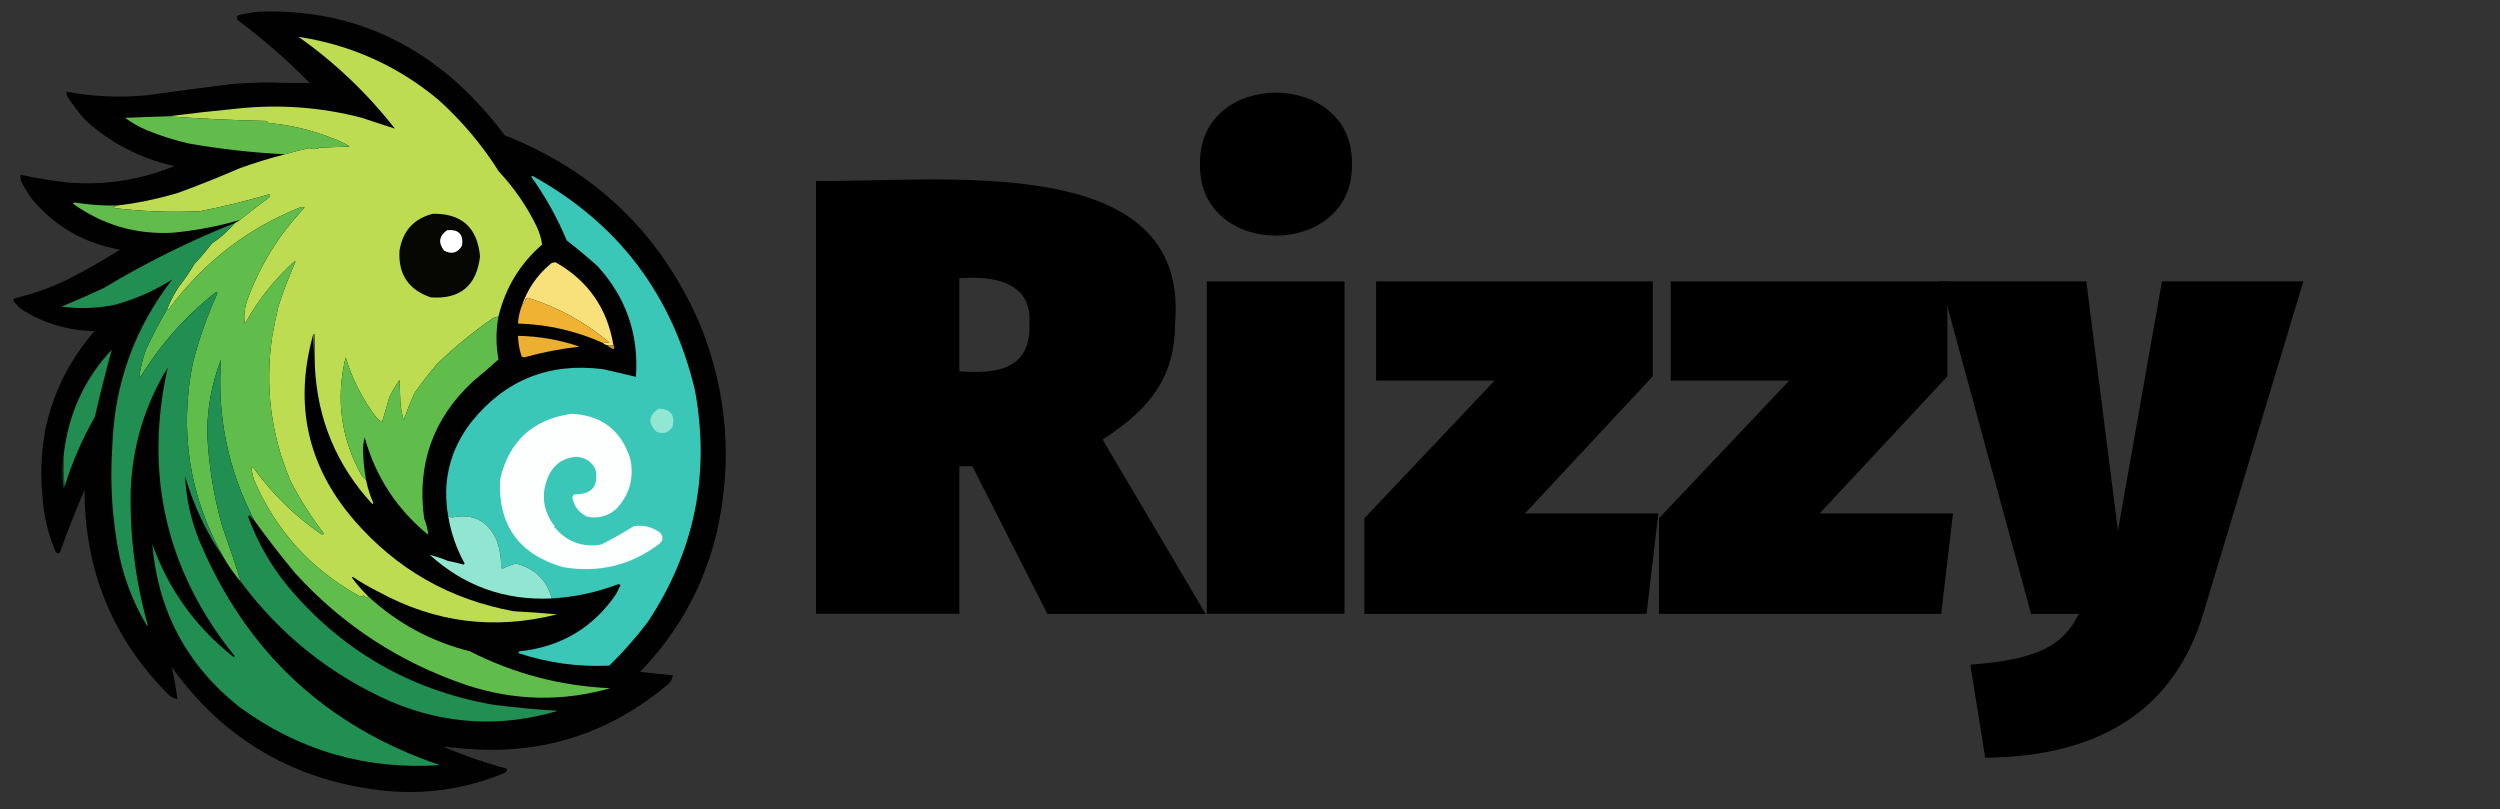 <?xml version="1.0" encoding="utf-8"?>
<svg version="1.1" id="Layer_1" xmlns="http://www.w3.org/2000/svg" x="0px" y="0px" viewBox="0 0 407 131.73" style="enable-background:new 0 0 407 131.73;" width="407px" height="131.73px"><rect x="0" y="0" width="407" height="131.73" fill="#333333" stroke="none"/><style type="text/css">
	.st0{fill:#0095FF;}
	.st1{fill-rule:evenodd;clip-rule:evenodd;fill:#00FF3C;}
</style><g><g transform="matrix(1, 0, 0, 1, 125.318, 7.252)"><path d="M32.98,68.65h-2.12v24.03H7.53V22.2C27.91,22.47,68.22,17.16,66,45.12c0,8.58-3.53,13.83-11.81,19.19l16.76,28.38H45.2 L32.98,68.65z M30.86,53.2c5.88,0.42,11.85-0.12,11.41-8.08c0.33-6.53-6.03-7.49-11.41-7.07V53.2z"/><path d="M94.78,19.47c0.31,15.47-25.02,15.57-24.74,0C69.76,3.9,95.09,4,94.78,19.47z M93.57,92.68H71.15V38.56h22.42V92.68z"/><path d="M143.75,54.01l-20.8,22.32h21.71l-1.92,16.36H96.8V77.13L118,54.71H98.71V38.56h45.04V54.01z"/><path d="M191.72,54.01l-20.8,22.32h21.71l-1.92,16.36h-45.95V77.13l21.21-22.42h-19.29V38.56h45.04V54.01z"/><path d="M233.42,92.48c-4.65,15.65-16.66,23.43-35.55,23.63l-2.42-15.15c10.3-0.81,14.95-2.73,17.67-8.28h-7.78l-14.74-54.13 h23.73l5.15,40.6l7.17-40.6h23.02L233.42,92.48z"/></g></g><g><g style="" transform="matrix(0.167, 0, 0, 0.167, -17.124, -20.726)"><path style="opacity:0.987" fill="#000100" d="M 355.5,135.5 C 429.939,132.919 494.606,156.419 549.5,206C 566.139,221.346 581.139,238.012 594.5,256C 683.631,291.132 747.131,352.632 785,440.5C 811.733,506.767 817.066,574.767 801,644.5C 788.204,696.281 763.371,741.115 726.5,779C 737.161,780.277 747.828,781.444 758.5,782.5C 757.634,786.886 755.301,790.386 751.5,793C 695.102,839.794 630.102,860.127 556.5,854C 549.123,853.32 541.789,852.653 534.5,852C 554.687,860.596 575.354,867.763 596.5,873.5C 596.863,875.911 595.863,877.411 593.5,878C 556.295,893.268 517.628,898.934 477.5,895C 390.008,885.532 320.841,845.365 270,774.5C 272.269,784.687 274.102,795.02 275.5,805.5C 271.976,805.071 268.976,803.571 266.5,801C 211.967,746.048 184.8,679.548 185,601.5C 176.412,621.596 168.412,641.929 161,662.5C 159.667,663.833 158.333,663.833 157,662.5C 149.524,645.261 145.19,627.261 144,608.5C 137.981,547.239 154.814,493.406 194.5,447C 169.68,446.381 146.68,439.714 125.5,427C 121.46,424.294 118.127,420.96 115.5,417C 115.645,416.228 115.978,415.561 116.5,415C 134.894,410.647 152.561,404.313 169.5,396C 186.623,387.273 203.289,377.773 219.5,367.5C 184.955,361.401 156.455,345.068 134,318.5C 129.831,312.834 126.165,306.834 123,300.5C 122.505,298.527 122.338,296.527 122.5,294.5C 137.702,297.706 153.035,300.206 168.5,302C 204.48,305.003 239.146,299.67 272.5,286C 239.12,278.563 209.954,263.397 185,240.5C 179.283,233.784 173.95,226.784 169,219.5C 167.872,217.655 167.372,215.655 167.5,213.5C 193.326,218.322 219.326,219.488 245.5,217C 273.145,213.146 300.812,209.479 328.5,206C 340.647,205.041 352.813,204.541 365,204.5C 378.173,204.919 391.34,205.085 404.5,205C 382.53,182.694 359.03,162.194 334,143.5C 333.28,141.888 333.446,140.388 334.5,139C 341.541,137.252 348.541,136.086 355.5,135.5 Z"/></g><g style="" transform="matrix(0.167, 0, 0, 0.167, -17.124, -20.726)"><path style="opacity:1" fill="#bddc51" d="M 588.5,432.5 C 586.914,433.148 585.247,433.648 583.5,434C 564.194,447.293 546.028,462.126 529,478.5C 521.004,487.847 513.504,497.514 506.5,507.5C 502.723,515.983 499.223,524.65 496,533.5C 494.725,528.919 493.725,524.252 493,519.5C 492.667,511.167 492.333,502.833 492,494.5C 488.236,499.927 484.903,505.593 482,511.5C 479.793,519.537 477.459,527.537 475,535.5C 472.708,534.21 470.708,532.543 469,530.5C 455.702,512.903 445.868,493.569 439.5,472.5C 429.677,512.92 434.844,551.253 455,587.5C 456.736,589.063 458.236,590.73 459.5,592.5C 461.026,600.078 463.359,607.411 466.5,614.5C 466.167,614.833 465.833,615.167 465.5,615.5C 430.688,577.771 412.022,533.104 409.5,481.5C 409.667,470.828 409.5,460.161 409,449.5C 408.283,450.044 407.783,450.711 407.5,451.5C 389.005,518.929 402.505,578.929 448,631.5C 489.331,679.103 541.164,708.603 603.5,720C 617.556,720.708 631.556,721.708 645.5,723C 584.586,738.488 526.586,731.155 471.5,701C 462.839,696.672 454.506,691.838 446.5,686.5C 446.167,686.667 445.833,686.833 445.5,687C 450.296,693.629 455.629,699.796 461.5,705.5C 459.847,706.799 458.347,706.466 457,704.5C 455.612,705.554 454.112,705.72 452.5,705C 405.295,678.802 371.128,640.969 350,591.5C 349.028,587.857 348.194,584.19 347.5,580.5C 348.002,579.479 348.668,579.312 349.5,580C 367.541,605.041 389.208,626.375 414.5,644C 415.877,645.241 417.21,645.408 418.5,644.5C 406.13,628.415 395.297,611.415 386,593.5C 366.584,547.962 360.584,500.629 368,451.5C 369.757,441.774 371.757,432.107 374,422.5C 378.731,407.944 384.231,393.61 390.5,379.5C 390.333,379.167 390.167,378.833 390,378.5C 370.664,395.844 354.664,415.844 342,438.5C 341.667,438.833 341.333,439.167 341,439.5C 340.074,431.271 341.074,423.271 344,415.5C 356.455,381.894 374.955,352.228 399.5,326.5C 397.534,325.628 395.534,325.795 393.5,327C 342.883,347.426 300.716,380.259 267,425.5C 266.31,426.738 265.81,426.738 265.5,425.5C 268.558,417.716 272.391,410.383 277,403.5C 282.494,396.513 287.494,389.18 292,381.5C 298.042,375.127 303.708,368.46 309,361.5C 317.501,355.853 325.001,349.187 331.5,341.5C 333.368,340.737 335.035,339.737 336.5,338.5C 345.623,331.1 354.956,323.933 364.5,317C 366.119,315.517 366.286,314.35 365,313.5C 342.579,320.065 320.079,325.565 297.5,330C 269.731,331.307 242.064,330.307 214.5,327C 213.833,326.667 213.167,326.333 212.5,326C 214.058,325.79 215.391,325.29 216.5,324.5C 236.828,322.118 256.828,317.952 276.5,312C 296.725,304.554 316.725,296.554 336.5,288C 350.962,282.79 365.629,278.29 380.5,274.5C 388.245,272.126 396.078,270.126 404,268.5C 407.588,269.939 411.088,269.772 414.5,268C 424.167,267.667 433.833,267.333 443.5,267C 437.925,263.38 431.925,260.547 425.5,258.5C 406.245,250.84 385.912,246.007 364.5,244C 363.672,243.085 362.672,242.419 361.5,242C 329.637,241.311 297.97,239.811 266.5,237.5C 288.646,234.676 310.979,232.176 333.5,230C 374.767,225.54 415.433,228.54 455.5,239C 466.416,242.696 477.083,246.196 487.5,249.5C 460.491,214.988 429.158,185.154 393.5,160C 444.487,167.829 489.82,188.162 529.5,221C 552.656,241.812 572.489,265.312 589,291.5C 604.068,307.578 616.401,325.578 626,345.5C 628.505,351.007 630.172,356.673 631,362.5C 609.405,381.363 595.238,404.696 588.5,432.5 Z"/></g><g style="" transform="matrix(0.167, 0, 0, 0.167, -17.124, -20.726)"><path style="opacity:1" fill="#62bc4b" d="M 266.5,237.5 C 297.97,239.811 329.637,241.311 361.5,242C 362.672,242.419 363.672,243.085 364.5,244C 385.912,246.007 406.245,250.84 425.5,258.5C 431.925,260.547 437.925,263.38 443.5,267C 433.833,267.333 424.167,267.667 414.5,268C 411.088,269.772 407.588,269.939 404,268.5C 396.078,270.126 388.245,272.126 380.5,274.5C 349.094,272.96 317.761,269.46 286.5,264C 272.516,260.752 258.85,256.419 245.5,251C 238.011,247.759 231.011,243.759 224.5,239C 238.498,238.38 252.498,237.88 266.5,237.5 Z"/></g><g style="" transform="matrix(0.167, 0, 0, 0.167, -17.124, -20.726)"><path style="opacity:1" fill="#3bc7b8" d="M 640.5,707.5 C 635.335,689.333 623.669,678 605.5,673.5C 601.013,674.708 596.679,676.374 592.5,678.5C 591.914,678.291 591.414,677.957 591,677.5C 591.239,668.527 589.906,659.861 587,651.5C 578.701,632.1 564.201,624.434 543.5,628.5C 542.075,628.377 540.742,628.043 539.5,627.5C 533.498,593.508 540.998,562.841 562,535.5C 595.045,494.474 637.878,477.307 690.5,484C 701.197,486.4 711.864,488.9 722.5,491.5C 725.39,449.999 712.89,413.999 685,383.5C 675.292,374.79 665.292,366.457 655,358.5C 645.811,336.446 634.311,315.779 620.5,296.5C 620.833,296.167 621.167,295.833 621.5,295.5C 705.072,341.607 757.905,411.273 780,504.5C 795.051,586.256 779.718,661.589 734,730.5C 722.616,745.557 710.116,759.724 696.5,773C 666.412,774.406 637.079,770.406 608.5,761C 607.366,759.984 607.699,759.317 609.5,759C 649.366,754.669 680.533,736.169 703,703.5C 704.5,700.5 706,697.5 707.5,694.5C 706.833,694.167 706.167,693.833 705.5,693.5C 684.542,701.492 662.875,706.158 640.5,707.5 Z"/></g><g style="" transform="matrix(0.167, 0, 0, 0.167, -17.124, -20.726)"><path style="opacity:1" fill="#62bc4b" d="M 336.5,338.5 C 314.902,344.783 292.902,348.95 270.5,351C 234.757,352.818 202.424,343.318 173.5,322.5C 174,322.167 174.5,321.833 175,321.5C 188.727,323.681 202.56,324.681 216.5,324.5C 215.391,325.29 214.058,325.79 212.5,326C 213.167,326.333 213.833,326.667 214.5,327C 242.064,330.307 269.731,331.307 297.5,330C 320.079,325.565 342.579,320.065 365,313.5C 366.286,314.35 366.119,315.517 364.5,317C 354.956,323.933 345.623,331.1 336.5,338.5 Z"/></g><g style="" transform="matrix(0.167, 0, 0, 0.167, -17.124, -20.726)"><path style="opacity:1" fill="#61bd4b" d="M 461.5,705.5 C 489.814,731.663 522.814,749.496 560.5,759C 603.597,780.902 649.264,792.902 697.5,795C 650.577,808.303 603.91,807.303 557.5,792C 491.992,769.86 436.159,733.36 390,682.5C 376.236,665.91 363.069,648.91 350.5,631.5C 324.917,582.426 314.084,530.092 318,474.5C 309.282,497.095 304.782,520.595 304.5,545C 305.784,576.329 310.617,606.829 319,636.5C 325.471,654.746 331.638,673.08 337.5,691.5C 331.089,684.079 325.422,676.079 320.5,667.5C 287.184,608.356 277.184,545.189 290.5,478C 296.54,454.542 304.54,431.876 314.5,410C 314.167,409.5 313.833,409 313.5,408.5C 283.861,431.801 259.195,459.468 239.5,491.5C 239.167,490.833 238.833,490.167 238.5,489.5C 239.899,480.9 242.066,472.567 245,464.5C 251.284,451.093 258.117,438.093 265.5,425.5C 265.81,426.738 266.31,426.738 267,425.5C 300.716,380.259 342.883,347.426 393.5,327C 395.534,325.795 397.534,325.628 399.5,326.5C 374.955,352.228 356.455,381.894 344,415.5C 341.074,423.271 340.074,431.271 341,439.5C 341.333,439.167 341.667,438.833 342,438.5C 354.664,415.844 370.664,395.844 390,378.5C 390.167,378.833 390.333,379.167 390.5,379.5C 384.231,393.61 378.731,407.944 374,422.5C 371.757,432.107 369.757,441.774 368,451.5C 360.584,500.629 366.584,547.962 386,593.5C 395.297,611.415 406.13,628.415 418.5,644.5C 417.21,645.408 415.877,645.241 414.5,644C 389.208,626.375 367.541,605.041 349.5,580C 348.668,579.312 348.002,579.479 347.5,580.5C 348.194,584.19 349.028,587.857 350,591.5C 371.128,640.969 405.295,678.802 452.5,705C 454.112,705.72 455.612,705.554 457,704.5C 458.347,706.466 459.847,706.799 461.5,705.5 Z"/></g><g style="" transform="matrix(0.167, 0, 0, 0.167, -17.124, -20.726)"><path style="opacity:1" fill="#060603" d="M 524.5,332.5 C 552.576,332.071 567.909,345.904 570.5,374C 567.134,402.712 551.134,416.045 522.5,414C 500.778,406.606 490.611,391.44 492,368.5C 495.044,349.297 505.878,337.297 524.5,332.5 Z"/></g><g style="" transform="matrix(0.167, 0, 0, 0.167, -17.124, -20.726)"><path style="opacity:1" fill="#218e52" d="M 331.5,341.5 C 325.001,349.187 317.501,355.853 309,361.5C 303.708,368.46 298.042,375.127 292,381.5C 287.494,389.18 282.494,396.513 277,403.5C 272.391,410.383 268.558,417.716 265.5,425.5C 258.117,438.093 251.284,451.093 245,464.5C 242.066,472.567 239.899,480.9 238.5,489.5C 238.833,490.167 239.167,490.833 239.5,491.5C 259.195,459.468 283.861,431.801 313.5,408.5C 313.833,409 314.167,409.5 314.5,410C 304.54,431.876 296.54,454.542 290.5,478C 277.184,545.189 287.184,608.356 320.5,667.5C 303.757,643.341 291.257,617.008 283,588.5C 284.024,610.268 288.691,631.268 297,651.5C 342.392,759.561 420.559,832.394 531.5,870C 459.144,874.804 393.81,855.804 335.5,813C 284.652,772.482 256.485,719.648 251,654.5C 266.774,698.583 292.94,735.083 329.5,764C 330.167,764.667 330.833,764.667 331.5,764C 264.608,680.916 242.774,587.083 266,482.5C 243.727,518.992 231.727,558.659 230,601.5C 228.949,646.144 234.449,689.978 246.5,733C 246.333,733.5 246.167,734 246,734.5C 233.285,713.366 224.285,690.699 219,666.5C 211.923,631.177 209.589,595.51 212,559.5C 214.006,498.632 233.506,444.298 270.5,396.5C 253.779,407.172 235.446,415.338 215.5,421C 197.952,424.734 180.285,425.401 162.5,423C 176.243,417.298 189.91,411.298 203.5,405C 244.397,380.385 287.064,359.218 331.5,341.5 Z"/></g><g style="" transform="matrix(0.167, 0, 0, 0.167, -17.124, -20.726)"><path style="opacity:1" fill="#fefffe" d="M 538.5,348.5 C 549.654,347.487 554.488,352.487 553,363.5C 548.806,370.677 542.973,372.343 535.5,368.5C 529.476,360.68 530.476,354.013 538.5,348.5 Z"/></g><g style="" transform="matrix(0.167, 0, 0, 0.167, -17.124, -20.726)"><path style="opacity:1" fill="#f8e17b" d="M 700.5,460.5 C 698.691,461.291 696.691,461.291 694.5,460.5C 692.847,460.34 691.514,459.674 690.5,458.5C 692.276,458.206 694.276,458.04 696.5,458C 673.142,438.316 646.808,423.816 617.5,414.5C 616.558,414.608 615.725,414.941 615,415.5C 614.576,418.025 613.41,420.025 611.5,421.5C 616.884,405.91 625.884,392.743 638.5,382C 640.212,380.249 642.212,379.582 644.5,380C 675.884,397.918 694.551,424.752 700.5,460.5 Z"/></g><g style="" transform="matrix(0.167, 0, 0, 0.167, -17.124, -20.726)"><path style="opacity:1" fill="#efb232" d="M 690.5,458.5 C 664.159,446.696 636.492,440.363 607.5,439.5C 607.892,433.269 609.225,427.269 611.5,421.5C 613.41,420.025 614.576,418.025 615,415.5C 615.725,414.941 616.558,414.608 617.5,414.5C 646.808,423.816 673.142,438.316 696.5,458C 694.276,458.04 692.276,458.206 690.5,458.5 Z"/></g><g style="" transform="matrix(0.167, 0, 0, 0.167, -17.124, -20.726)"><path style="opacity:1" fill="#61bd4b" d="M 588.5,432.5 C 585.905,446.463 585.905,460.463 588.5,474.5C 580.364,481.795 572.031,488.962 563.5,496C 524.699,532.143 508.866,576.643 516,629.5C 518.184,634.7 519.517,640.034 520,645.5C 489.389,620.512 468.722,588.845 458,550.5C 456.893,554.888 456.393,559.388 456.5,564C 456.704,573.591 457.704,583.091 459.5,592.5C 458.236,590.73 456.736,589.063 455,587.5C 434.844,551.253 429.677,512.92 439.5,472.5C 445.868,493.569 455.702,512.903 469,530.5C 470.708,532.543 472.708,534.21 475,535.5C 477.459,527.537 479.793,519.537 482,511.5C 484.903,505.593 488.236,499.927 492,494.5C 492.333,502.833 492.667,511.167 493,519.5C 493.725,524.252 494.725,528.919 496,533.5C 499.223,524.65 502.723,515.983 506.5,507.5C 513.504,497.514 521.004,487.847 529,478.5C 546.028,462.126 564.194,447.293 583.5,434C 585.247,433.648 586.914,433.148 588.5,432.5 Z"/></g><g style="" transform="matrix(0.167, 0, 0, 0.167, -17.124, -20.726)"><path style="opacity:1" fill="#ebaf31" d="M 607.5,451.5 C 628.133,451.883 648.133,455.383 667.5,462C 649.28,464.058 631.28,467.558 613.5,472.5C 612.558,472.392 611.725,472.059 611,471.5C 608.861,465 607.695,458.334 607.5,451.5 Z"/></g><g style="" transform="matrix(0.167, 0, 0, 0.167, -17.124, -20.726)"><path style="opacity:1" fill="#5a6927" d="M 409.5,481.5 C 408.833,471.5 408.167,461.5 407.5,451.5C 407.783,450.711 408.283,450.044 409,449.5C 409.5,460.161 409.667,470.828 409.5,481.5 Z"/></g><g style="" transform="matrix(0.167, 0, 0, 0.167, -17.124, -20.726)"><path style="opacity:1" fill="#c3952f" d="M 694.5,460.5 C 696.691,461.291 698.691,461.291 700.5,460.5C 701.782,461.708 701.782,463.042 700.5,464.5C 698.089,463.639 696.089,462.306 694.5,460.5 Z"/></g><g style="" transform="matrix(0.167, 0, 0, 0.167, -17.124, -20.726)"><path style="opacity:1" fill="#218d51" d="M 165.5,598.5 C 164.506,588.681 164.173,578.681 164.5,568.5C 169.08,527.912 184.747,493.412 211.5,465C 205.586,486.739 200.086,508.573 195,530.5C 182.669,552.154 172.836,574.82 165.5,598.5 Z"/></g><g style="" transform="matrix(0.167, 0, 0, 0.167, -17.124, -20.726)"><path style="opacity:1" fill="#218e52" d="M 350.5,631.5 C 349.067,630.167 347.733,628.667 346.5,627C 345.517,626.409 344.85,626.743 344.5,628C 353.577,652.719 366.41,675.219 383,695.5C 435.291,758.077 501.791,796.577 582.5,811C 603.814,813.797 625.148,815.797 646.5,817C 591.083,833.544 536.75,830.544 483.5,808C 424.642,781.979 375.975,743.146 337.5,691.5C 331.638,673.08 325.471,654.746 319,636.5C 310.617,606.829 305.784,576.329 304.5,545C 304.782,520.595 309.282,497.095 318,474.5C 314.084,530.092 324.917,582.426 350.5,631.5 Z"/></g><g style="" transform="matrix(0.167, 0, 0, 0.167, -17.124, -20.726)"><path style="opacity:1" fill="#91e7d3" d="M 744.5,522.5 C 756.545,522.94 761.045,528.94 758,540.5C 754.006,546.054 748.839,547.554 742.5,545C 734.002,536.656 734.669,529.156 744.5,522.5 Z"/></g><g style="" transform="matrix(0.167, 0, 0, 0.167, -17.124, -20.726)"><path style="opacity:1" fill="#fdfefe" d="M 643.5,637.5 C 642.167,637.833 642.167,638.167 643.5,638.5C 655.311,652.384 670.311,657.884 688.5,655C 699.458,649.521 710.125,643.521 720.5,637C 729.641,635.702 737.974,637.702 745.5,643C 749.464,646.903 749.297,650.736 745,654.5C 717.298,675.347 686.132,682.847 651.5,677C 608.496,664.666 587.996,636.166 590,591.5C 598.69,554.305 621.857,532.972 659.5,527.5C 688.962,528.804 708.129,543.47 717,571.5C 720.924,590.648 716.091,607.148 702.5,621C 694.591,627.412 685.591,629.746 675.5,628C 667.166,624.347 662.166,618.014 660.5,609C 660.759,607.739 661.426,606.739 662.5,606C 679.582,606.259 686.416,598.093 683,581.5C 678.936,573.613 672.436,569.613 663.5,569.5C 651.949,570.53 643.449,576.196 638,586.5C 629.431,604.599 631.265,621.599 643.5,637.5 Z"/></g><g style="" transform="matrix(0.167, 0, 0, 0.167, -17.124, -20.726)"><path style="opacity:1" fill="#145631" d="M 164.5,568.5 C 164.173,578.681 164.506,588.681 165.5,598.5C 165.44,599.043 165.107,599.376 164.5,599.5C 163.177,589.007 163.177,578.674 164.5,568.5 Z"/></g><g style="" transform="matrix(0.167, 0, 0, 0.167, -17.124, -20.726)"><path style="opacity:1" fill="#91e6d2" d="M 640.5,707.5 C 594.853,709.659 555.186,695.492 521.5,665C 527.526,666.564 533.526,668.564 539.5,671C 544.559,671.954 549.559,673.12 554.5,674.5C 554.833,674.167 555.167,673.833 555.5,673.5C 547.565,659.028 542.232,643.694 539.5,627.5C 540.742,628.043 542.075,628.377 543.5,628.5C 564.201,624.434 578.701,632.1 587,651.5C 589.906,659.861 591.239,668.527 591,677.5C 591.414,677.957 591.914,678.291 592.5,678.5C 596.679,676.374 601.013,674.708 605.5,673.5C 623.669,678 635.335,689.333 640.5,707.5 Z"/></g></g></svg>